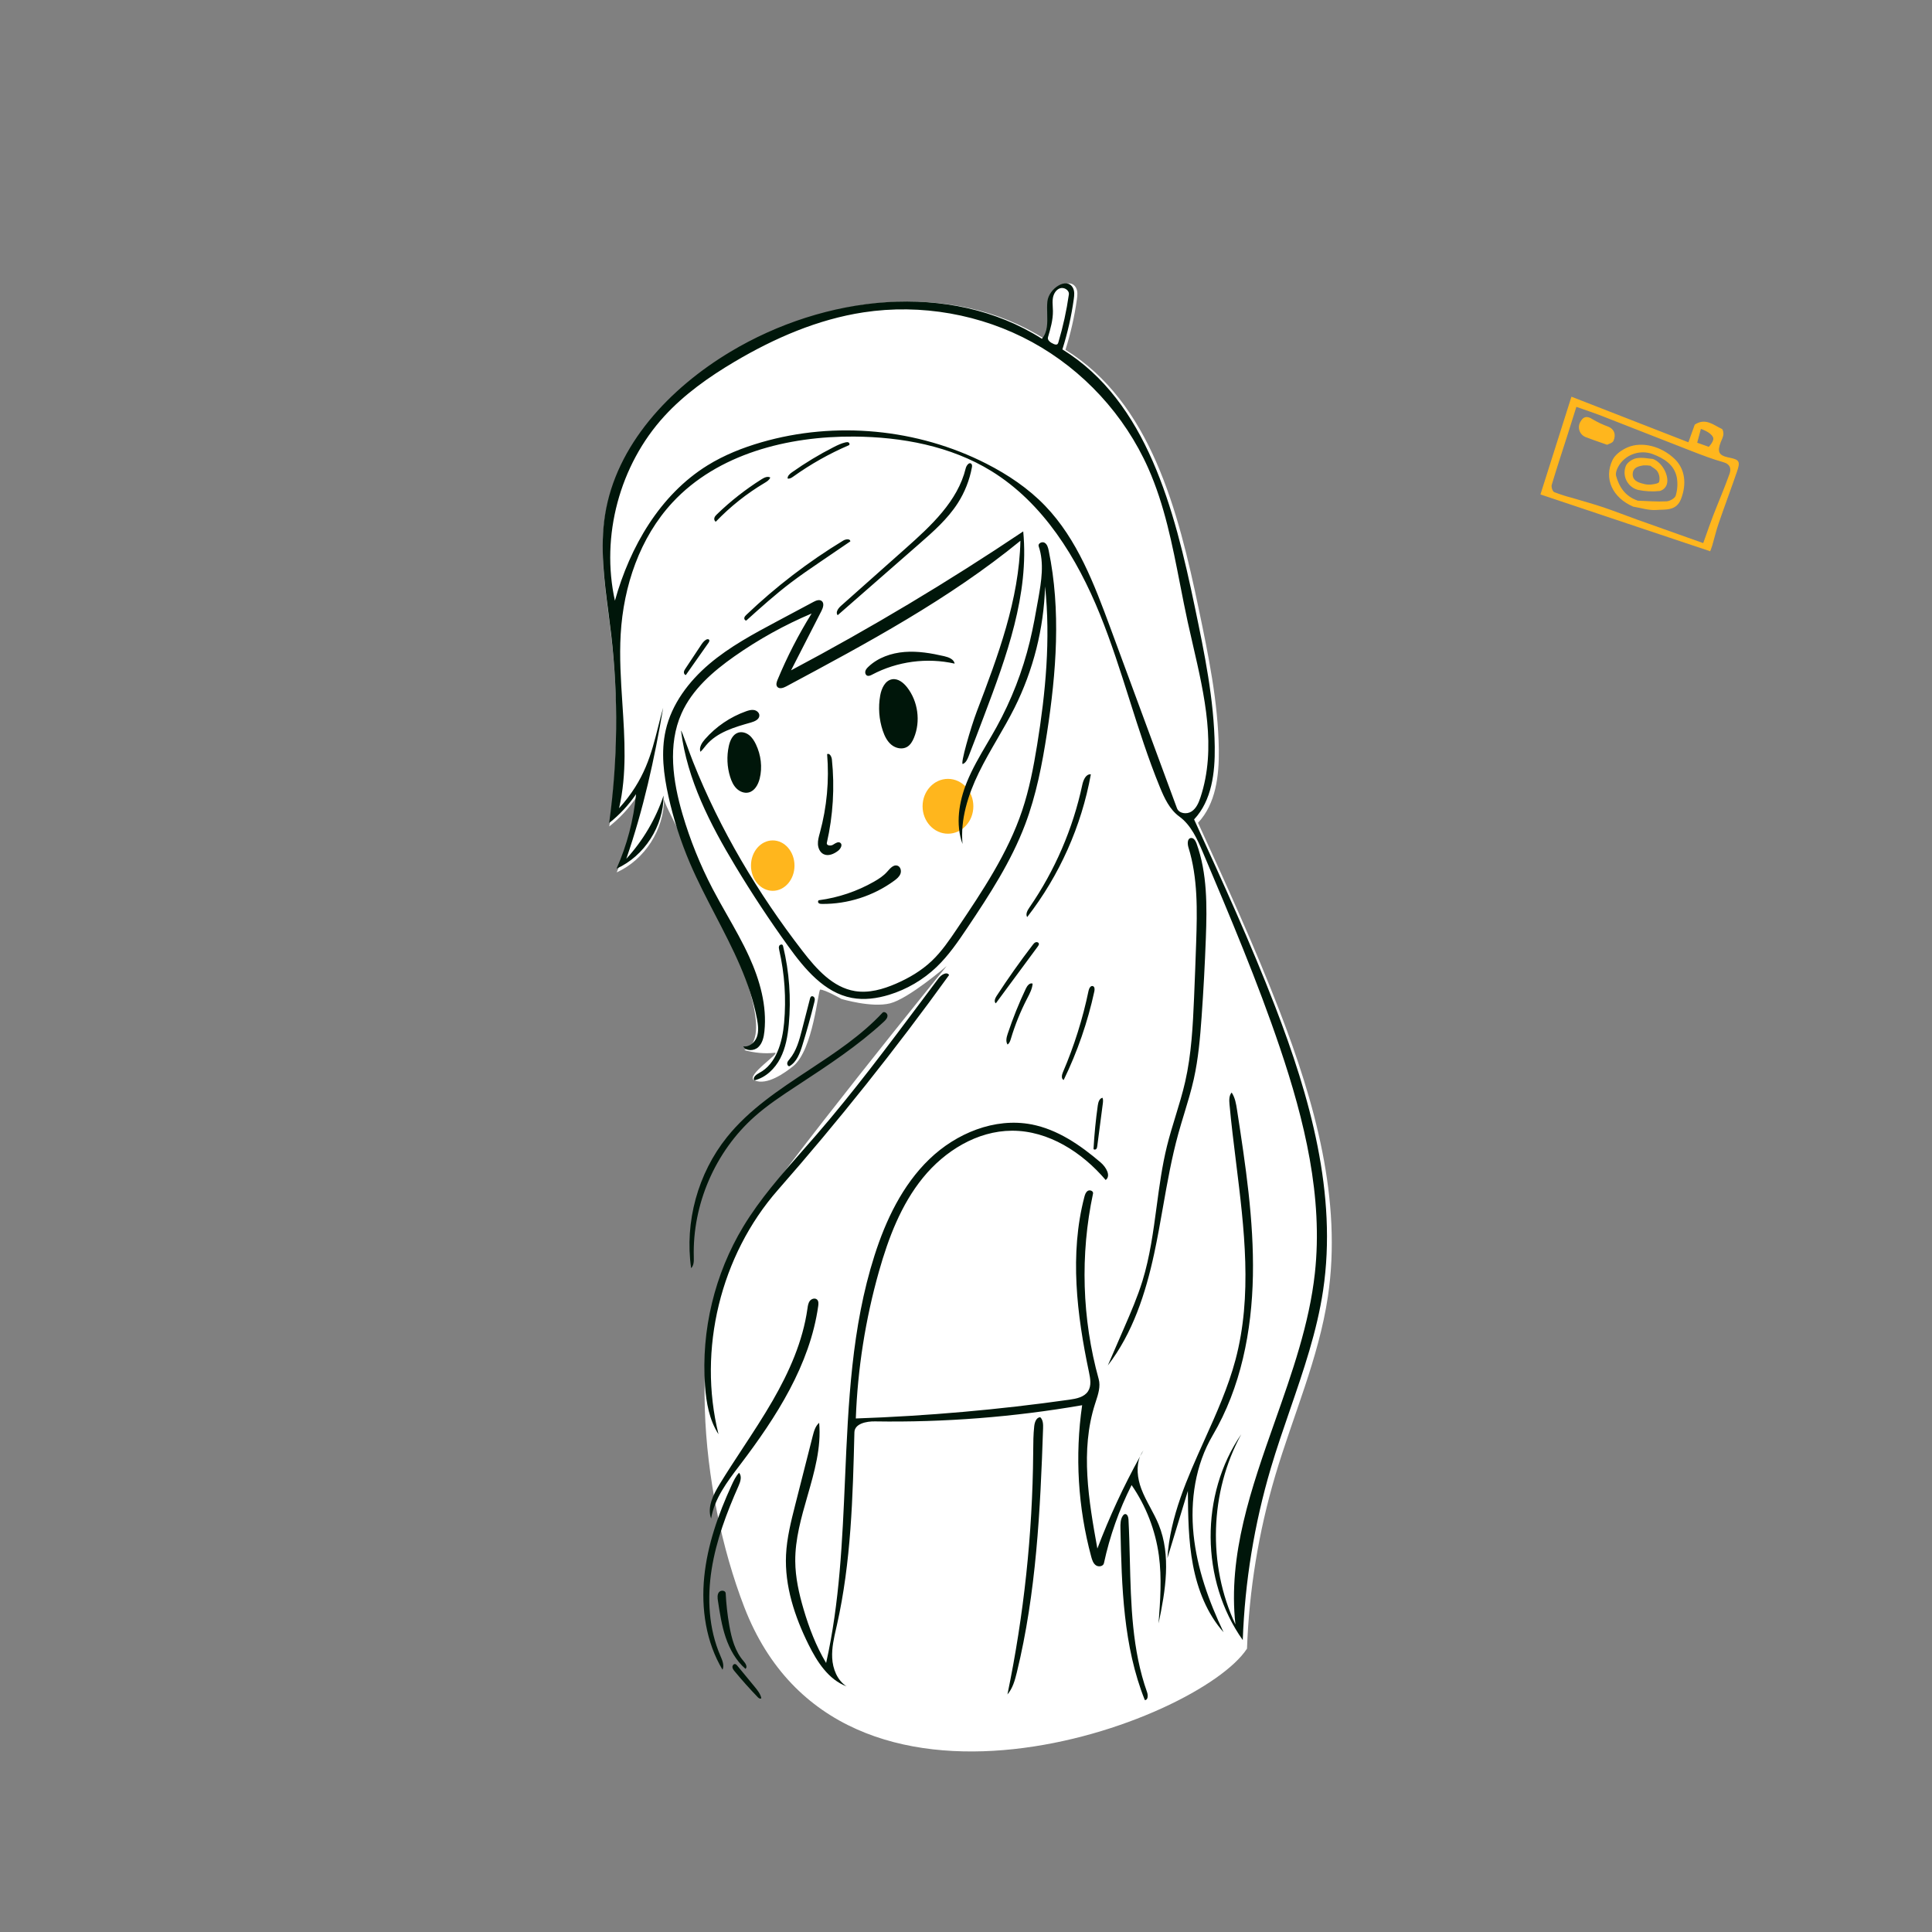 <svg width="750" height="750" viewBox="0 0 750 750" fill="none" xmlns="http://www.w3.org/2000/svg">
<rect x="0" y="0" width="750" height="750" fill="#808080" stroke="none"/>
<rect width="750" height="750" fill="none"/>
<path fill-rule="evenodd" clip-rule="evenodd" d="M410.973 699.948C504.78 692.2 555.901 614.096 563.08 587.76C576.634 538.319 560.858 506.023 547.098 473.239C520.841 409.646 534.162 314.388 563.08 221.359C569.404 201.213 576.498 180.85 579.452 161.636C586.316 117.108 569.307 82.32 540.487 65.418C511.666 47.94 472.254 46.758 431.685 54.732C381.963 64.147 176.668 110 169.862 282.356C167.994 329.674 189.986 363.152 192.876 405.288C199.176 497.109 90.273 726.438 410.973 699.948Z" />
<path fill-rule="evenodd" clip-rule="evenodd" d="M407.756 117.034C408.303 112.032 415.385 107.33 417.736 111.779C418.427 113.088 418.268 114.664 418.064 116.129C417.135 122.795 415.643 129.382 413.607 135.797C446.652 156.169 457.401 198.341 465.336 236.335C469.107 254.392 472.894 272.584 473.142 291.029C473.278 301.117 471.991 312.063 465.069 319.404C476.108 343.528 487.154 367.671 496.71 392.42C510.375 427.812 521.08 465.836 515.483 503.358C511.915 527.274 501.907 549.678 495.042 572.864C488.587 594.663 484.897 617.28 484.088 640C465.336 668.692 326.276 720.703 288.921 623.864C271.596 578.951 265.685 512.582 288.14 477.56C302.848 454.621 367.491 375.019 367.491 375.019C367.491 375.019 352.72 387.698 345.526 389.5C338.331 391.302 326.653 387.795 326.653 387.795C326.653 387.795 320.281 384.16 318.407 384.16C317.57 384.16 315.726 407.649 307.864 413.925C304.801 416.37 297.753 421.538 292.845 419.39C289.011 417.712 303.627 408.355 300.669 408.691C296.957 409.113 293.042 408.766 288.924 407.649C308.975 400.324 256.758 313.151 257.783 310.087C257.799 322.054 250.299 333.709 239.398 338.654C243.499 329.45 246.087 319.574 247.03 309.541C244.122 313.804 240.565 317.623 236.519 320.826C239.872 296.489 240.144 271.729 237.325 247.325C235.524 231.74 232.469 215.987 234.906 200.489C239.208 173.126 260.162 150.941 283.926 136.702C320.597 114.73 369.517 108.742 405.614 131.645C408.896 127.831 407.209 122.036 407.756 117.034Z" fill="white"/>
<path fill-rule="evenodd" clip-rule="evenodd" d="M368 323.646C373.443 323.646 377.855 318.88 377.855 313C377.855 307.12 373.443 302.354 368 302.354C362.557 302.354 358.145 307.12 358.145 313C358.145 318.88 362.557 323.646 368 323.646ZM299.975 345.817C304.639 345.817 308.421 341.436 308.421 336.032C308.421 330.627 304.639 326.247 299.975 326.247C295.311 326.247 291.529 330.627 291.529 336.032C291.529 341.436 295.311 345.817 299.975 345.817Z" fill="#FFB61D"/>
<path fill-rule="evenodd" clip-rule="evenodd" d="M406.601 116.989C407.144 112.019 414.181 107.347 416.516 111.768C417.203 113.068 417.045 114.635 416.842 116.091C415.92 122.715 414.437 129.26 412.415 135.635C445.245 155.879 455.925 197.787 463.808 235.543C467.555 253.486 471.318 271.564 471.564 289.893C471.699 299.918 470.42 310.795 463.543 318.091C474.51 342.064 485.485 366.055 494.979 390.649C508.556 425.819 519.192 463.604 513.63 500.892C511.252 516.84 505.991 532.112 500.727 547.397C498.147 554.888 495.565 562.383 493.322 569.961C486.909 591.624 483.242 614.098 482.439 636.676C466.029 613.542 465.789 580.132 481.865 556.765C469.598 579.187 468.726 607.479 479.589 630.614C476.635 603.583 485.747 577.755 494.927 551.736C501.584 532.865 508.278 513.893 510.428 494.289C513.678 464.674 506.385 434.903 496.843 406.68C488.163 381.005 477.592 356.018 467.031 331.059C464.812 325.813 462.388 320.304 457.78 316.955C454.051 314.245 452.011 309.834 450.263 305.568C445.72 294.483 442.093 283.058 438.467 271.632C434.929 260.487 431.392 249.342 427.003 238.512C418.116 216.579 405.008 195.292 384.863 182.873C369.064 173.135 350.094 169.614 331.535 169.478C305.814 169.291 278.584 176.185 261.079 195.032C248.359 208.727 242.038 227.516 240.952 246.175C240.433 255.093 241.02 264.083 241.607 273.053C242.503 286.77 243.397 300.443 240.326 313.753C250.309 302.719 252.84 292.664 255.476 282.192C256.094 279.738 256.717 277.261 257.444 274.744C254.045 294.712 249.757 314.251 243.13 333.389C249.599 326.335 254.564 317.909 257.599 308.832C257.615 320.725 250.163 332.306 239.333 337.22C243.407 328.073 245.979 318.259 246.915 308.29C244.026 312.526 240.492 316.321 236.472 319.504C239.804 295.32 240.074 270.715 237.273 246.464C236.943 243.61 236.571 240.751 236.199 237.888C234.551 225.216 232.895 212.485 234.87 199.921C239.144 172.73 259.963 150.684 283.573 136.535C320.007 114.701 368.609 108.75 404.473 131.509C406.722 128.895 406.623 125.345 406.523 121.763C406.478 120.151 406.432 118.532 406.601 116.989ZM285.171 140.411C275.222 146.302 265.663 153.057 257.861 161.591C240.536 180.54 233.159 208.117 238.711 233.185C244.554 212.267 256.19 192.087 274.656 180.655C281.134 176.645 288.284 173.805 295.602 171.687C324.338 163.37 356.194 166.394 382.852 179.97C391.252 184.247 399.196 189.572 405.73 196.367C418.231 209.368 424.796 226.807 431.042 243.727L456.89 313.742C457.657 315.819 460.671 316.229 462.533 315.029C464.394 313.83 465.327 311.635 466.023 309.533C472.339 290.464 467.633 270.058 463.059 250.222L463.059 250.222L463.058 250.22C462.378 247.272 461.701 244.336 461.063 241.419C460.008 236.587 459.057 231.718 458.106 226.848L458.106 226.847C455.099 211.446 452.088 196.028 445.738 181.738C436.573 161.117 420.486 143.645 400.689 132.814C380.893 121.983 357.504 117.856 335.196 121.257C317.435 123.966 300.63 131.257 285.171 140.411ZM414.931 114.325C415.166 112.679 413.111 111.396 411.529 111.903C409.946 112.41 408.996 114.082 408.728 115.722C408.543 116.854 408.61 118.002 408.676 119.151V119.151V119.151V119.152V119.152V119.152V119.153V119.153C408.706 119.669 408.736 120.184 408.743 120.699C408.791 124.168 407.806 127.559 406.83 130.888C406.474 132.105 407.879 133.048 409.049 133.538C409.523 133.737 410.12 133.919 410.507 133.58C410.7 133.41 410.783 133.15 410.857 132.904C412.671 126.823 414.034 120.607 414.931 114.325ZM356.758 211.215L325.191 238.814C324.25 237.759 325.369 236.167 326.425 235.228L351.686 212.773C361.485 204.061 371.787 194.542 374.889 181.802C375.159 180.692 376.247 179.248 377.066 180.046C377.431 180.402 377.374 180.994 377.281 181.495C376.367 186.397 374.499 191.119 371.81 195.319C367.862 201.486 362.272 206.395 356.758 211.215ZM275.311 257.783C267.364 264.536 260.746 273.313 258.426 283.481C256.504 291.909 257.626 300.738 259.501 309.177C261.484 318.096 264.3 326.83 267.9 335.228C270.807 342.007 274.234 348.601 277.656 355.188L277.656 355.188C284.436 368.233 291.2 381.249 293.875 395.609C294.303 397.905 294.612 400.332 293.823 402.53C293.034 404.728 290.812 406.58 288.511 406.182C289.623 408.131 292.712 408.035 294.355 406.506C295.997 404.977 296.51 402.603 296.745 400.372C297.788 390.446 294.961 380.469 290.823 371.387C288.296 365.84 285.282 360.539 282.268 355.236L282.268 355.236L282.268 355.235L282.268 355.235L282.268 355.235L282.267 355.235L282.267 355.235L282.267 355.235L282.267 355.234L282.267 355.234L282.267 355.234L282.267 355.234L282.267 355.234L282.267 355.233L282.266 355.233L282.266 355.233L282.266 355.233L282.266 355.233L282.266 355.233L282.266 355.232L282.266 355.232L282.266 355.232L282.266 355.232C280.346 351.855 278.426 348.477 276.631 345.035C271.814 335.797 267.898 326.089 264.958 316.094C261.198 303.31 259.137 289.136 264.558 276.963C268.714 267.632 276.771 260.638 285.129 254.768C294.485 248.198 304.538 242.621 315.064 238.162C309.965 246.371 305.535 254.997 301.834 263.924C301.476 264.787 301.147 265.849 301.717 266.589C302.486 267.587 304.063 267.076 305.174 266.481C336.698 249.601 368.447 232.573 396.121 209.927C395.634 232.816 387.372 254.734 379.217 276.126C376.823 282.408 372.605 297.06 373.786 296.575C374.968 296.09 375.549 294.782 376.014 293.593C378.048 288.389 380.023 283.163 381.998 277.937C390.709 254.885 399.567 230.821 397.214 206.291C368.126 225.803 338.031 243.814 307.088 260.228L318.9 237.134C319.54 235.883 320.076 234.111 318.943 233.278C318.04 232.612 316.775 233.128 315.785 233.657L301.739 241.154C292.538 246.065 283.258 251.029 275.311 257.783ZM347.785 381.876C352.859 379.68 357.698 376.828 361.71 373.023C365.57 369.362 368.577 364.913 371.551 360.502C381.337 345.989 391.237 331.25 396.799 314.654C399.574 306.377 401.221 297.767 402.619 289.15C405.917 268.829 407.871 248.125 405.698 227.653C405.213 243.998 401.119 260.226 393.794 274.845C391.747 278.929 389.455 282.884 387.164 286.838C384.655 291.167 382.146 295.496 379.96 299.993C375.776 308.6 372.763 318.102 373.648 327.63C370.871 319.964 372.241 311.336 375.28 303.77C377.409 298.47 380.305 293.538 383.201 288.605C384.44 286.496 385.679 284.386 386.858 282.247C392.621 271.793 396.982 260.567 399.788 248.965C401.105 243.52 402.08 237.998 403.054 232.481C404.251 225.701 405.426 218.575 403.21 212.056C402.836 210.957 404.522 210.103 405.52 210.696C406.519 211.289 406.858 212.549 407.094 213.686C411.926 236.959 410.044 261.11 406.432 284.603C404.579 296.647 402.258 308.694 397.948 320.092C392.536 334.402 384.12 347.354 375.596 360.059C371.97 365.464 368.274 370.893 363.569 375.39C358.38 380.351 352.02 384.077 345.156 386.179C340.476 387.612 335.476 388.293 330.668 387.381C320 385.359 312.372 376.163 306.022 367.356C298.737 357.252 291.87 346.847 285.444 336.177C275.668 319.944 266.76 302.626 264.4 283.824C264.281 282.88 265.356 285.817 266.632 289.305L266.632 289.306C267.436 291.503 268.32 293.919 269.037 295.722C279.533 322.137 294.228 346.795 311.612 369.284C316.946 376.185 323.308 383.352 331.919 384.743C337.298 385.612 342.785 384.041 347.785 381.876ZM346.355 263.69C348.63 263.327 350.723 265.008 352.14 266.825C356.384 272.266 357.438 280.022 354.802 286.398C354.224 287.796 353.422 289.192 352.114 289.953C350.239 291.044 347.734 290.504 346.054 289.13C344.375 287.757 343.388 285.713 342.697 283.656C341.231 279.291 340.881 274.557 341.689 270.024C342.18 267.264 343.586 264.133 346.355 263.69ZM311.484 446.761C303.259 456.105 295.019 465.466 288.583 476.095C277.421 494.531 272.142 516.47 273.695 537.966C274.169 544.522 275.34 551.247 278.919 556.761C270.782 523.922 279.685 487.34 302.001 461.911C325.456 435.186 347.636 407.342 368.44 378.504C367.588 377.049 365.393 378.385 364.38 379.734C362.19 382.649 360.006 385.568 357.822 388.488C344.609 406.149 331.39 423.818 316.966 440.497C315.154 442.591 313.322 444.673 311.489 446.755L311.488 446.757L311.484 446.761ZM467.631 558.864C460.903 573.812 454.209 588.688 453.181 604.894L461.126 578.754C461.212 588.404 461.305 598.116 463.113 607.595C464.922 617.074 468.562 626.408 474.977 633.617C469.262 621.622 464.695 608.917 463.339 595.699C461.984 582.481 464.018 568.664 470.758 557.214C481.694 538.636 485.975 516.744 486.377 495.189C486.779 473.635 483.495 452.202 480.22 430.894C479.858 428.537 479.463 426.094 478.128 424.118C477.07 425.335 477.147 427.138 477.294 428.744C477.978 436.203 478.905 443.698 479.834 451.204L479.834 451.204L479.834 451.204L479.834 451.205L479.834 451.205L479.834 451.205L479.834 451.205L479.834 451.206L479.834 451.206L479.834 451.206L479.834 451.206L479.834 451.207L479.834 451.207L479.834 451.207L479.834 451.208L479.834 451.208L479.834 451.208L479.834 451.208L479.834 451.209L479.834 451.209L479.834 451.209L479.834 451.21L479.835 451.21L479.835 451.21L479.835 451.21L479.835 451.211L479.835 451.211L479.835 451.211L479.835 451.211L479.835 451.212L479.835 451.212C483.029 477.036 486.238 502.972 479.614 527.876C476.78 538.531 472.198 548.714 467.631 558.864ZM444.417 659.967C436.031 639.027 435.437 615.905 434.954 593.354C434.918 591.637 434.918 589.79 435.9 588.382C436.083 588.12 436.317 587.866 436.627 587.787C437.544 587.554 438.022 588.839 438.072 589.784C438.343 594.965 438.472 600.183 438.601 605.404V605.404V605.405V605.405V605.406V605.406V605.406V605.407V605.407V605.407V605.408V605.408V605.408V605.409V605.409V605.41V605.41V605.41V605.411V605.411V605.411V605.412V605.412V605.412V605.413V605.413V605.414V605.414V605.414V605.415C439.033 622.941 439.465 640.515 445.296 656.924C445.717 658.11 445.674 660.031 444.417 659.967ZM279.358 576.177C276.887 580.227 274.454 585.046 276.051 589.512C277.324 581.76 282.289 575.224 287.053 568.952L287.443 568.439C301.4 550.054 314.412 529.835 317.633 506.979C317.754 506.118 317.817 505.116 317.195 504.509C316.434 503.765 315.064 504.139 314.406 504.974C313.759 505.795 313.606 506.886 313.461 507.923L313.453 507.978C311.672 520.669 306.352 532.617 299.95 543.718C296.309 550.033 292.306 556.127 288.303 562.222L288.303 562.222C285.269 566.841 282.235 571.461 279.358 576.177ZM401.082 564.149C400.823 595.585 397.47 626.995 391.086 657.778C393.129 655.423 393.985 652.29 394.725 649.261C402.274 618.34 403.853 586.307 404.922 554.495C404.973 552.959 404.946 551.222 403.829 550.167C402.302 550.214 401.653 552.112 401.486 553.631C401.135 556.812 401.112 560.018 401.089 563.22V563.22C401.086 563.53 401.084 563.839 401.082 564.149ZM269.33 487.983C269.372 489.507 269.388 491.233 268.294 492.294C265.736 474.389 270.906 455.512 282.231 441.409C290.857 430.666 302.424 423.036 314.015 415.389C324.17 408.69 334.343 401.979 342.575 393.152C343.235 392.444 344.531 393.316 344.522 394.284C344.513 395.252 343.757 396.03 343.046 396.687C332.987 405.976 321.482 413.528 310.033 421.043L309.226 421.572C303.597 425.268 297.953 428.992 292.919 433.466C277.641 447.046 268.77 467.549 269.33 487.983ZM279.652 642.774L279.636 642.737C275.12 632.289 274.486 620.458 276.258 609.214C278.03 597.971 282.099 587.218 286.71 576.812C287.439 575.166 288.116 573.05 286.883 571.739C285.621 573.116 284.801 574.83 284.023 576.527C278.83 587.845 274.612 599.765 273.382 612.156C272.152 624.547 274.083 637.503 280.481 648.186C281.248 646.466 280.4 644.505 279.652 642.774ZM286.527 284.421C287.969 283.948 289.6 284.426 290.797 285.359C291.994 286.292 292.814 287.625 293.464 288.996C295.408 293.099 296.014 297.867 294.905 302.269C294.314 304.615 292.948 307.097 290.592 307.643C288.916 308.032 287.122 307.291 285.903 306.077C284.684 304.863 283.961 303.237 283.447 301.595C282.239 297.732 282.058 293.554 282.927 289.601C283.4 287.449 284.432 285.106 286.527 284.421ZM420.139 304.699C416.512 321.697 409.499 337.965 399.63 352.272C398.858 353.391 398.046 354.849 398.747 356.014C411.273 339.882 419.832 320.693 423.465 300.596C421.536 300.395 420.544 302.802 420.139 304.699ZM308.705 584.183C307.08 590.576 305.447 597.022 305.138 603.611C304.572 615.686 308.498 627.574 313.866 638.404C317.197 645.124 321.616 652.011 328.64 654.641C325.026 652.322 323.265 647.862 323.052 643.573C322.86 639.694 323.738 635.862 324.608 632.066L324.609 632.06L324.612 632.049C324.702 631.654 324.793 631.259 324.882 630.865C330.413 606.389 331.058 581.109 331.679 556.023C331.763 552.666 336.285 551.73 339.642 551.783C366.575 552.211 393.548 550.105 420.088 545.503C417.246 565.073 418.454 585.223 423.613 604.314C423.948 605.553 424.363 606.881 425.401 607.634C426.44 608.387 428.275 608.089 428.545 606.835C430.806 596.32 434.425 586.097 439.282 576.501C444.887 584.621 448.549 594.073 449.876 603.849C451.059 612.568 450.407 621.419 449.753 630.193C452.447 617.487 454.689 603.862 449.792 591.832C448.878 589.586 447.73 587.445 446.583 585.305C445.28 582.875 443.978 580.446 443.018 577.866C441.539 573.885 441.006 569.232 442.564 565.393C443.006 564.593 443.452 563.795 443.902 563C443.348 563.748 442.906 564.551 442.564 565.393C436.204 576.898 430.662 588.856 425.997 601.147C422.632 582.545 419.314 563.046 425.077 545.042C425.175 544.737 425.275 544.43 425.376 544.121C426.32 541.234 427.304 538.226 426.503 535.333C420.028 511.967 419.271 487.039 424.316 463.323C424.514 462.394 423.146 461.789 422.325 462.266C421.504 462.742 421.183 463.748 420.943 464.666C415.168 486.805 418.009 510.267 422.738 532.652C423.266 535.149 423.765 537.952 422.374 540.091C420.888 542.374 417.863 542.972 415.165 543.355C387.674 547.253 359.976 549.689 332.227 550.649C332.933 531.349 335.958 512.135 341.215 493.551C344.881 480.592 349.771 467.689 358.258 457.233C366.746 446.776 379.338 438.996 392.805 438.94C406.966 438.882 420.059 447.287 429.224 458.083C431.386 456.421 429.344 453.038 427.27 451.266C419.397 444.54 410.529 438.414 400.356 436.481C386.115 433.776 371.184 439.936 360.755 450.005C350.327 460.073 343.877 473.604 339.472 487.414C330.588 515.266 329.318 544.573 328.044 573.939C327 598.03 325.954 622.161 320.701 645.562C316.806 639.071 314.08 631.938 311.943 624.676C310.16 618.62 308.766 612.391 308.716 606.078C308.648 597.484 311.054 589.112 313.455 580.76C316.159 571.352 318.855 561.971 317.999 552.329C316.522 553.599 315.968 555.61 315.488 557.498L308.705 584.183ZM330.11 210.154L318.564 218.016C314.633 220.692 310.7 223.371 306.914 226.249C300.921 230.805 295.318 235.847 289.722 240.883C289.226 240.952 288.849 240.354 288.937 239.86C289.024 239.367 289.405 238.985 289.768 238.639C301.211 227.731 313.833 218.06 327.343 209.849C328.301 209.267 330.022 209.036 330.11 210.154ZM338.569 261.886C348.289 256.735 359.869 255.192 370.599 257.618C370.287 255.88 368.256 255.129 366.536 254.731C361.492 253.567 356.316 252.687 351.156 253.092C345.996 253.497 340.807 255.289 337.073 258.873C336.584 259.342 336.106 259.868 335.931 260.523C335.755 261.177 335.983 261.985 336.599 262.268C337.23 262.557 337.955 262.211 338.569 261.886ZM344.493 338.295L344.539 338.243C345.616 337.018 346.932 335.522 348.428 336.063C349.589 336.483 349.988 338.038 349.555 339.193C349.121 340.349 348.11 341.177 347.114 341.905C339.049 347.807 329.048 351.013 319.056 350.902C318.596 350.896 318.09 350.865 317.762 350.544C317.434 350.222 317.513 349.517 317.968 349.456C325.453 348.459 332.74 345.999 339.298 342.255C341.151 341.198 342.971 340.018 344.384 338.419L344.493 338.295ZM422.577 384.604C420.33 395.445 416.991 406.059 412.625 416.232C412.18 417.269 411.891 418.787 412.918 419.253C418.236 408.322 422.24 396.752 424.815 384.873C424.98 384.111 425.002 383.079 424.269 382.814C423.387 382.496 422.767 383.686 422.577 384.604ZM271.889 291.842C271.309 290.117 272.476 288.324 273.674 286.955C277.953 282.066 283.501 278.298 289.622 276.123C290.619 275.768 291.68 275.452 292.722 275.635C293.764 275.818 294.764 276.656 294.781 277.714C294.805 279.242 293.023 280.053 291.552 280.467C285.178 282.26 278.372 284.231 274.112 289.299C273.908 289.542 273.71 289.791 273.513 290.04L273.513 290.04C273.008 290.677 272.504 291.314 271.889 291.842ZM296.792 187.482C297.689 186.948 298.663 186.353 299.014 185.369C297.971 184.765 296.669 185.4 295.649 186.042C289.44 189.95 283.636 194.502 278.361 199.602C277.939 200.01 277.505 200.446 277.33 201.007C277.156 201.568 277.339 202.287 277.88 202.518C283.468 196.684 289.849 191.611 296.792 187.482ZM294.687 416.538C301.397 413.019 303.711 404.602 304.39 397.056C305.239 387.618 304.596 378.048 302.492 368.809C302.37 368.272 302.248 367.685 302.487 367.189C302.727 366.693 303.505 366.45 303.831 366.895C303.924 367.021 303.963 367.178 304 367.331C306.402 377.237 307.15 387.542 306.204 397.691C305.782 402.215 304.998 406.793 302.911 410.829C300.825 414.865 297.263 418.328 292.845 419.39C292.042 418.363 293.532 417.144 294.687 416.538ZM281.717 635.659C283.278 640.263 285.727 644.67 289.403 647.852C290.286 647.104 289.427 645.721 288.663 644.853C285.337 641.075 283.988 635.975 283.115 631.018C282.387 626.881 281.918 622.699 281.71 618.504C281.654 617.36 279.798 617.191 279.095 618.096C278.392 619 278.528 620.277 278.699 621.41C279.425 626.217 280.157 631.054 281.717 635.659ZM321.087 292.748C322.069 292.261 322.827 293.729 322.94 294.82C324.064 305.627 323.397 316.62 320.974 327.212C320.738 328.244 322.44 328.493 323.344 327.942C323.436 327.886 323.531 327.827 323.626 327.767C324.473 327.237 325.452 326.624 326.216 327.191C327.213 327.931 326.326 329.508 325.345 330.271C323.734 331.523 321.523 332.491 319.699 331.577C318.319 330.885 317.599 329.276 317.52 327.735C317.447 326.293 317.835 324.876 318.218 323.48L318.297 323.192C320.99 313.31 321.938 302.955 321.087 292.748ZM386.856 386.663C386.286 387.539 385.768 388.83 386.569 389.5L402.891 367.393C403.129 367.071 403.38 366.69 403.283 366.301C403.16 365.808 402.509 365.613 402.032 365.79C401.555 365.966 401.22 366.388 400.91 366.791C395.974 373.233 391.285 379.863 386.856 386.663ZM398.883 387.343C399.79 385.594 400.72 383.803 400.867 381.846C399.775 381.379 398.773 382.645 398.263 383.718C395.553 389.415 393.193 395.279 391.202 401.266C390.742 402.649 390.328 404.265 391.129 405.483C391.886 404.989 392.185 404.045 392.445 403.179C394.043 397.839 396.139 392.649 398.698 387.698C398.744 387.609 398.791 387.52 398.837 387.431L398.87 387.366L398.883 387.343ZM425.958 444.895C425.905 445.302 425.839 445.738 425.557 446.037C425.274 446.335 424.697 446.379 424.5 446.019C424.817 440.368 425.371 434.73 426.158 429.126C426.332 427.889 426.767 426.379 427.996 426.157C428.296 426.89 428.198 427.718 428.096 428.503L425.958 444.895ZM294.257 658.943C294.615 659.313 295.31 659.646 295.544 659.188C295.164 657.511 294.038 656.117 292.945 654.789L286.219 646.616C285.996 646.345 285.744 646.056 285.399 645.992C284.795 645.878 284.285 646.563 284.33 647.176C284.375 647.789 284.782 648.307 285.173 648.78C288.069 652.283 291.1 655.674 294.257 658.943ZM306.532 411.125C309.178 407.959 310.28 403.819 311.309 399.824L314.423 387.733C314.513 387.382 314.629 386.996 314.942 386.814C315.404 386.543 316.027 386.922 316.208 387.426C316.39 387.929 316.265 388.486 316.136 389.006C314.751 394.621 313.203 400.197 311.497 405.724C310.524 408.874 309.281 412.288 306.418 413.925C305.834 413.89 305.497 413.175 305.617 412.602C305.727 412.08 306.084 411.656 306.431 411.245C306.465 411.205 306.499 411.165 306.532 411.125ZM323.59 173.59C317.991 176.444 312.598 179.702 307.466 183.331C306.619 183.93 305.688 184.717 305.74 185.753C306.518 185.973 307.298 185.47 307.956 185C314.681 180.191 321.925 176.108 329.52 172.845C329.913 172.676 329.838 172.033 329.48 171.8C329.121 171.568 328.652 171.629 328.236 171.723C326.604 172.093 325.081 172.831 323.59 173.59ZM266.103 259.523L272.024 250.594C272.591 249.74 273.189 248.855 274.075 248.338C274.45 248.118 275.001 248.007 275.264 248.353C275.529 248.701 275.276 249.192 275.024 249.55L266.242 262.045C265.743 261.964 265.449 261.394 265.493 260.891C265.537 260.388 265.824 259.944 266.103 259.523ZM443.511 497.228C441.594 503.448 439 509.433 436.411 515.404L430.053 530.069C439.716 517.558 444.726 502.08 448.053 486.626C449.339 480.649 450.401 474.622 451.463 468.597C453.147 459.044 454.83 449.494 457.406 440.148C458.132 437.514 458.928 434.899 459.725 432.284C461.074 427.851 462.424 423.419 463.43 418.898C465.196 410.965 465.888 402.836 466.464 394.729C467.189 384.528 467.738 374.314 468.111 364.094C468.561 351.74 468.703 339.047 464.493 327.423C464.117 326.385 463.384 325.158 462.292 325.32C460.856 325.534 460.939 327.625 461.369 329.013C465.044 340.871 464.761 353.546 464.346 365.954C464.108 373.057 463.838 380.16 463.536 387.261C463.069 398.214 462.518 409.229 460.087 419.918C459.058 424.444 457.698 428.882 456.337 433.322C455.161 437.163 453.983 441.005 453.02 444.904C451.114 452.624 450.055 460.527 448.998 468.425C447.695 478.151 446.394 487.87 443.511 497.228Z" fill="#00160A"/>
<path fill-rule="evenodd" clip-rule="evenodd" d="M610.034 154L655.432 171.695L657.897 164.842C662.1 162.07 665.165 164.998 668.418 166.506C668.896 166.728 669.091 168.068 669.004 168.844C668.783 169.801 668.446 170.728 668 171.604C666.581 175.318 667.204 176.737 670.755 177.534L671.612 177.712C675.251 178.477 675.625 179.229 674.298 183.086C671.976 189.835 669.466 196.519 667.143 203.267C666.19 206.037 665.531 208.905 664.707 211.719C664.446 212.612 664.084 213.476 663.896 214L598 191.941L610.034 154ZM611.938 157.943L609.545 165.571C609.14 166.857 608.732 168.147 608.321 169.436C606.326 175.691 604.248 181.922 602.382 188.216C602.14 189.031 602.682 190.744 603.32 191.029C605.59 191.922 607.916 192.671 610.282 193.269C614.331 194.488 618.417 195.596 622.423 196.941C626.806 198.412 631.104 200.129 635.458 201.687C643.942 204.725 652.44 207.726 661.19 210.833L661.939 208.736C663.059 205.583 663.987 202.907 665.008 200.266C667.115 194.823 669.44 189.459 671.395 183.964C672.083 182.031 671.75 180.191 668.987 179.419C664.816 178.253 660.748 176.686 656.702 175.119C645.118 170.632 633.578 166.033 621.999 161.534C618.571 160.203 615.071 159.056 611.938 157.943ZM650.194 178.26C654.174 182.152 654.812 187.966 652.556 193.745C650.716 198.457 646.486 197.703 643.003 197.969C640.055 198.195 637.009 197.158 634.006 196.68C626.027 193.235 622.453 185.827 626.004 178.519C627.02 176.429 629.561 174.634 631.821 173.666C637.339 171.303 644.958 173.14 650.194 178.26ZM628.73 180.285C627.893 181.562 627.012 183.459 627.367 184.741C628.569 189.084 630.934 192.694 635.815 194.371C639.538 194.49 643.272 194.812 646.978 194.617C648.247 194.551 650.223 193.409 650.517 192.376C651.204 190.079 651.345 187.656 650.931 185.296C649.908 180.336 645.932 177.93 641.54 176.255C636.844 174.562 631.589 176.215 628.73 180.285ZM641.668 178.171C645.631 179.641 648.291 185.433 646.885 188.452C646.393 189.51 645.454 190.298 644.321 190.601C641.514 190.898 638.678 190.76 635.914 190.191C633.968 189.691 632.331 188.387 631.418 186.607C630.505 184.828 630.404 182.746 631.14 180.888C631.69 179.506 633.754 178.139 635.318 177.871C637.636 177.474 640.124 178.063 641.668 178.171ZM638.026 180.653L637.671 180.712C635.833 181.032 633.971 181.582 633.818 183.841C633.647 186.357 635.628 187.23 637.695 187.745C638.666 188.045 639.683 188.174 640.699 188.125L641.38 188.043C642.519 187.894 643.861 187.638 644.077 187.066C644.401 185.735 644.192 184.331 643.494 183.15C642.914 182.114 641.563 181.505 640.659 180.792C639.788 180.658 638.906 180.611 638.026 180.653ZM665.008 169.776C664.086 167.683 660.278 166.506 660.278 166.506L658.855 171.861L663.341 173.454C663.341 173.454 665.617 171.157 665.008 169.776ZM618.166 162.719C620.138 163.893 622.219 164.877 624.38 165.655C626.499 166.504 627.493 168.551 626.35 171.13C625.968 171.992 624.419 172.343 623.871 172.658L622.204 172.071C619.725 171.206 617.749 170.54 615.812 169.776C614.58 169.382 613.603 168.441 613.168 167.229C612.734 166.018 612.892 164.675 613.595 163.596C614.734 161.552 616.228 161.463 618.166 162.719Z" fill="#FFB61D"/>
</svg>
